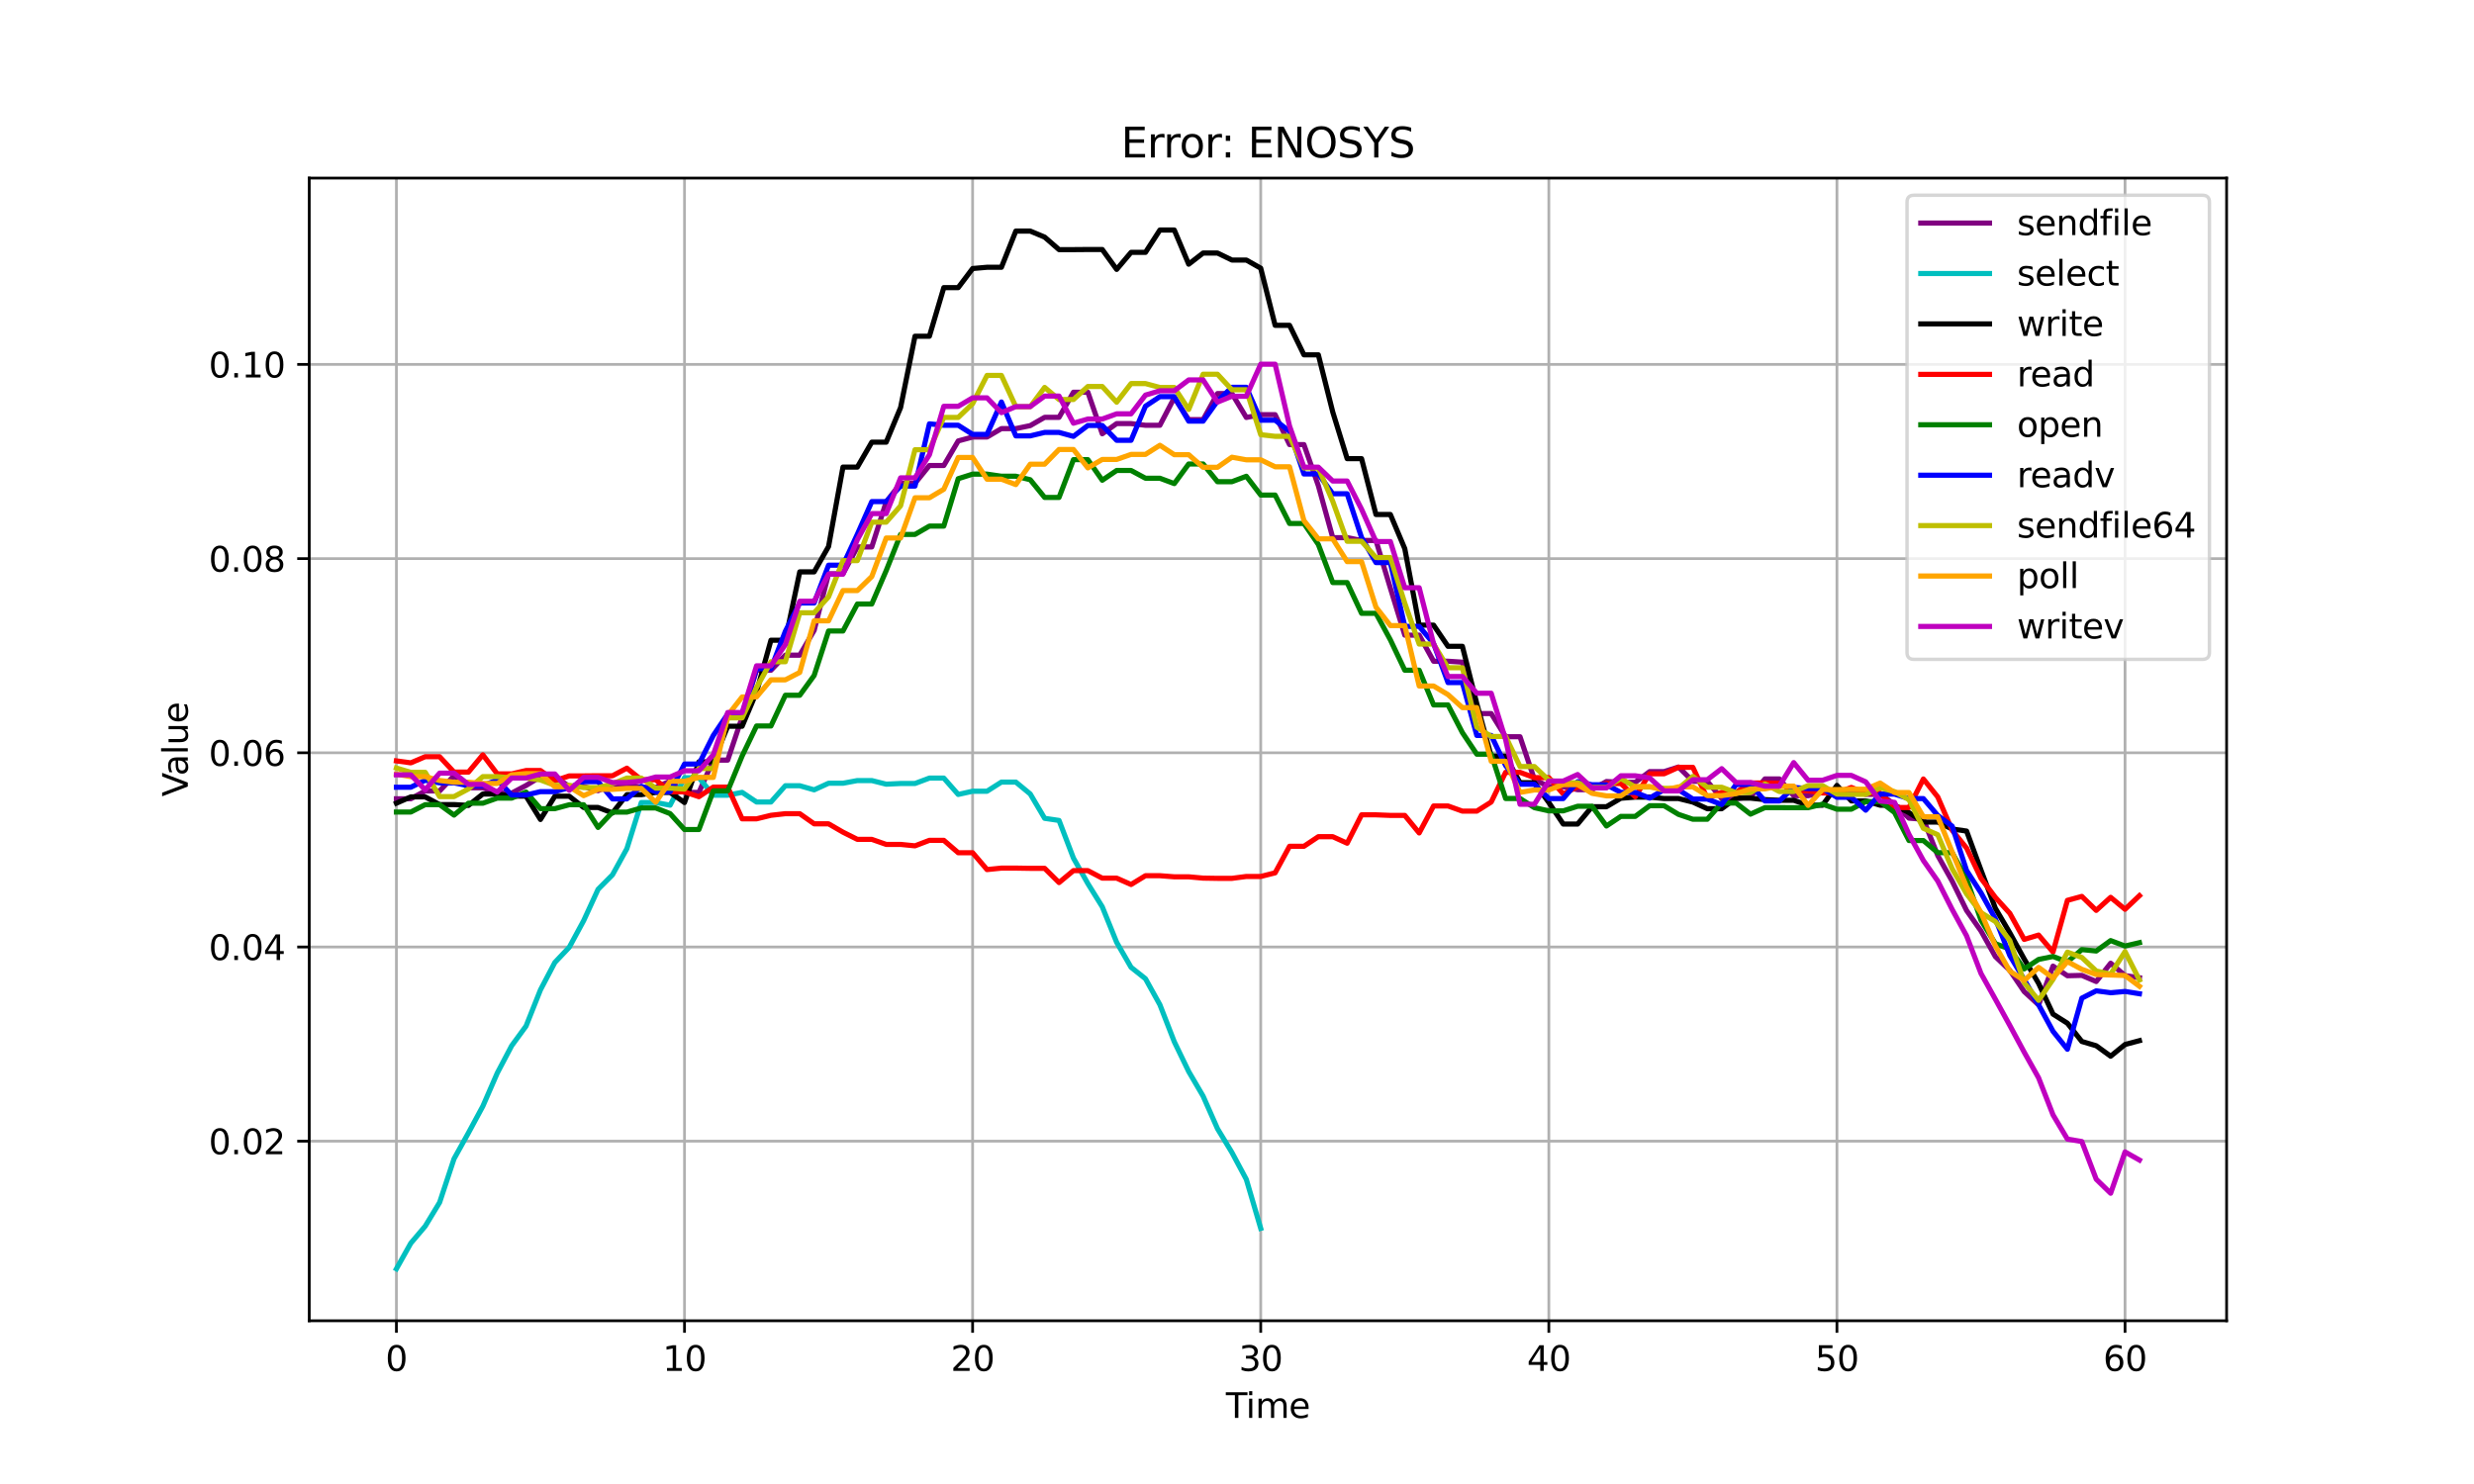 <?xml version="1.0" encoding="utf-8" standalone="no"?>
<!DOCTYPE svg PUBLIC "-//W3C//DTD SVG 1.1//EN"
  "http://www.w3.org/Graphics/SVG/1.1/DTD/svg11.dtd">
<svg xmlns:xlink="http://www.w3.org/1999/xlink" width="720pt" height="432pt" viewBox="0 0 720 432" xmlns="http://www.w3.org/2000/svg" version="1.1">
 <defs>
  <style type="text/css">*{stroke-linejoin: round; stroke-linecap: butt}</style>
 </defs>
 <g id="figure_1">
  <g id="patch_1">
   <path d="M 0 432 
L 720 432 
L 720 0 
L 0 0 
z
" style="fill: #ffffff"/>
  </g>
  <g id="axes_1">
   <g id="patch_2">
    <path d="M 90 384.48 
L 648 384.48 
L 648 51.84 
L 90 51.84 
z
" style="fill: #ffffff"/>
   </g>
   <g id="matplotlib.axis_1">
    <g id="xtick_1">
     <g id="line2d_1">
      <path d="M 115.364 384.48 
L 115.364 51.84 
" clip-path="url(#pf0a1fb4523)" style="fill: none; stroke: #b0b0b0; stroke-width: 0.8; stroke-linecap: square"/>
     </g>
     <g id="line2d_2">
      <defs>
       <path id="m34ca577ebf" d="M 0 0 
L 0 3.5 
" style="stroke: #000000; stroke-width: 0.8"/>
      </defs>
      <g>
       <use xlink:href="#m34ca577ebf" x="115.364" y="384.48" style="stroke: #000000; stroke-width: 0.8"/>
      </g>
     </g>
     <g id="text_1">
      <!-- 0 -->
      <g transform="translate(112.182 399.078) scale(0.1 -0.1)">
       <defs>
        <path id="DejaVuSans-30" d="M 2034 4250 
Q 1547 4250 1301 3770 
Q 1056 3291 1056 2328 
Q 1056 1369 1301 889 
Q 1547 409 2034 409 
Q 2525 409 2770 889 
Q 3016 1369 3016 2328 
Q 3016 3291 2770 3770 
Q 2525 4250 2034 4250 
z
M 2034 4750 
Q 2819 4750 3233 4129 
Q 3647 3509 3647 2328 
Q 3647 1150 3233 529 
Q 2819 -91 2034 -91 
Q 1250 -91 836 529 
Q 422 1150 422 2328 
Q 422 3509 836 4129 
Q 1250 4750 2034 4750 
z
" transform="scale(0.016)"/>
       </defs>
       <use xlink:href="#DejaVuSans-30"/>
      </g>
     </g>
    </g>
    <g id="xtick_2">
     <g id="line2d_3">
      <path d="M 199.21 384.48 
L 199.21 51.84 
" clip-path="url(#pf0a1fb4523)" style="fill: none; stroke: #b0b0b0; stroke-width: 0.8; stroke-linecap: square"/>
     </g>
     <g id="line2d_4">
      <g>
       <use xlink:href="#m34ca577ebf" x="199.21" y="384.48" style="stroke: #000000; stroke-width: 0.8"/>
      </g>
     </g>
     <g id="text_2">
      <!-- 10 -->
      <g transform="translate(192.848 399.078) scale(0.1 -0.1)">
       <defs>
        <path id="DejaVuSans-31" d="M 794 531 
L 1825 531 
L 1825 4091 
L 703 3866 
L 703 4441 
L 1819 4666 
L 2450 4666 
L 2450 531 
L 3481 531 
L 3481 0 
L 794 0 
L 794 531 
z
" transform="scale(0.016)"/>
       </defs>
       <use xlink:href="#DejaVuSans-31"/>
       <use xlink:href="#DejaVuSans-30" x="63.623"/>
      </g>
     </g>
    </g>
    <g id="xtick_3">
     <g id="line2d_5">
      <path d="M 283.057 384.48 
L 283.057 51.84 
" clip-path="url(#pf0a1fb4523)" style="fill: none; stroke: #b0b0b0; stroke-width: 0.8; stroke-linecap: square"/>
     </g>
     <g id="line2d_6">
      <g>
       <use xlink:href="#m34ca577ebf" x="283.057" y="384.48" style="stroke: #000000; stroke-width: 0.8"/>
      </g>
     </g>
     <g id="text_3">
      <!-- 20 -->
      <g transform="translate(276.695 399.078) scale(0.1 -0.1)">
       <defs>
        <path id="DejaVuSans-32" d="M 1228 531 
L 3431 531 
L 3431 0 
L 469 0 
L 469 531 
Q 828 903 1448 1529 
Q 2069 2156 2228 2338 
Q 2531 2678 2651 2914 
Q 2772 3150 2772 3378 
Q 2772 3750 2511 3984 
Q 2250 4219 1831 4219 
Q 1534 4219 1204 4116 
Q 875 4013 500 3803 
L 500 4441 
Q 881 4594 1212 4672 
Q 1544 4750 1819 4750 
Q 2544 4750 2975 4387 
Q 3406 4025 3406 3419 
Q 3406 3131 3298 2873 
Q 3191 2616 2906 2266 
Q 2828 2175 2409 1742 
Q 1991 1309 1228 531 
z
" transform="scale(0.016)"/>
       </defs>
       <use xlink:href="#DejaVuSans-32"/>
       <use xlink:href="#DejaVuSans-30" x="63.623"/>
      </g>
     </g>
    </g>
    <g id="xtick_4">
     <g id="line2d_7">
      <path d="M 366.904 384.48 
L 366.904 51.84 
" clip-path="url(#pf0a1fb4523)" style="fill: none; stroke: #b0b0b0; stroke-width: 0.8; stroke-linecap: square"/>
     </g>
     <g id="line2d_8">
      <g>
       <use xlink:href="#m34ca577ebf" x="366.904" y="384.48" style="stroke: #000000; stroke-width: 0.8"/>
      </g>
     </g>
     <g id="text_4">
      <!-- 30 -->
      <g transform="translate(360.541 399.078) scale(0.1 -0.1)">
       <defs>
        <path id="DejaVuSans-33" d="M 2597 2516 
Q 3050 2419 3304 2112 
Q 3559 1806 3559 1356 
Q 3559 666 3084 287 
Q 2609 -91 1734 -91 
Q 1441 -91 1130 -33 
Q 819 25 488 141 
L 488 750 
Q 750 597 1062 519 
Q 1375 441 1716 441 
Q 2309 441 2620 675 
Q 2931 909 2931 1356 
Q 2931 1769 2642 2001 
Q 2353 2234 1838 2234 
L 1294 2234 
L 1294 2753 
L 1863 2753 
Q 2328 2753 2575 2939 
Q 2822 3125 2822 3475 
Q 2822 3834 2567 4026 
Q 2313 4219 1838 4219 
Q 1578 4219 1281 4162 
Q 984 4106 628 3988 
L 628 4550 
Q 988 4650 1302 4700 
Q 1616 4750 1894 4750 
Q 2613 4750 3031 4423 
Q 3450 4097 3450 3541 
Q 3450 3153 3228 2886 
Q 3006 2619 2597 2516 
z
" transform="scale(0.016)"/>
       </defs>
       <use xlink:href="#DejaVuSans-33"/>
       <use xlink:href="#DejaVuSans-30" x="63.623"/>
      </g>
     </g>
    </g>
    <g id="xtick_5">
     <g id="line2d_9">
      <path d="M 450.751 384.48 
L 450.751 51.84 
" clip-path="url(#pf0a1fb4523)" style="fill: none; stroke: #b0b0b0; stroke-width: 0.8; stroke-linecap: square"/>
     </g>
     <g id="line2d_10">
      <g>
       <use xlink:href="#m34ca577ebf" x="450.751" y="384.48" style="stroke: #000000; stroke-width: 0.8"/>
      </g>
     </g>
     <g id="text_5">
      <!-- 40 -->
      <g transform="translate(444.388 399.078) scale(0.1 -0.1)">
       <defs>
        <path id="DejaVuSans-34" d="M 2419 4116 
L 825 1625 
L 2419 1625 
L 2419 4116 
z
M 2253 4666 
L 3047 4666 
L 3047 1625 
L 3713 1625 
L 3713 1100 
L 3047 1100 
L 3047 0 
L 2419 0 
L 2419 1100 
L 313 1100 
L 313 1709 
L 2253 4666 
z
" transform="scale(0.016)"/>
       </defs>
       <use xlink:href="#DejaVuSans-34"/>
       <use xlink:href="#DejaVuSans-30" x="63.623"/>
      </g>
     </g>
    </g>
    <g id="xtick_6">
     <g id="line2d_11">
      <path d="M 534.597 384.48 
L 534.597 51.84 
" clip-path="url(#pf0a1fb4523)" style="fill: none; stroke: #b0b0b0; stroke-width: 0.8; stroke-linecap: square"/>
     </g>
     <g id="line2d_12">
      <g>
       <use xlink:href="#m34ca577ebf" x="534.597" y="384.48" style="stroke: #000000; stroke-width: 0.8"/>
      </g>
     </g>
     <g id="text_6">
      <!-- 50 -->
      <g transform="translate(528.235 399.078) scale(0.1 -0.1)">
       <defs>
        <path id="DejaVuSans-35" d="M 691 4666 
L 3169 4666 
L 3169 4134 
L 1269 4134 
L 1269 2991 
Q 1406 3038 1543 3061 
Q 1681 3084 1819 3084 
Q 2600 3084 3056 2656 
Q 3513 2228 3513 1497 
Q 3513 744 3044 326 
Q 2575 -91 1722 -91 
Q 1428 -91 1123 -41 
Q 819 9 494 109 
L 494 744 
Q 775 591 1075 516 
Q 1375 441 1709 441 
Q 2250 441 2565 725 
Q 2881 1009 2881 1497 
Q 2881 1984 2565 2268 
Q 2250 2553 1709 2553 
Q 1456 2553 1204 2497 
Q 953 2441 691 2322 
L 691 4666 
z
" transform="scale(0.016)"/>
       </defs>
       <use xlink:href="#DejaVuSans-35"/>
       <use xlink:href="#DejaVuSans-30" x="63.623"/>
      </g>
     </g>
    </g>
    <g id="xtick_7">
     <g id="line2d_13">
      <path d="M 618.444 384.48 
L 618.444 51.84 
" clip-path="url(#pf0a1fb4523)" style="fill: none; stroke: #b0b0b0; stroke-width: 0.8; stroke-linecap: square"/>
     </g>
     <g id="line2d_14">
      <g>
       <use xlink:href="#m34ca577ebf" x="618.444" y="384.48" style="stroke: #000000; stroke-width: 0.8"/>
      </g>
     </g>
     <g id="text_7">
      <!-- 60 -->
      <g transform="translate(612.082 399.078) scale(0.1 -0.1)">
       <defs>
        <path id="DejaVuSans-36" d="M 2113 2584 
Q 1688 2584 1439 2293 
Q 1191 2003 1191 1497 
Q 1191 994 1439 701 
Q 1688 409 2113 409 
Q 2538 409 2786 701 
Q 3034 994 3034 1497 
Q 3034 2003 2786 2293 
Q 2538 2584 2113 2584 
z
M 3366 4563 
L 3366 3988 
Q 3128 4100 2886 4159 
Q 2644 4219 2406 4219 
Q 1781 4219 1451 3797 
Q 1122 3375 1075 2522 
Q 1259 2794 1537 2939 
Q 1816 3084 2150 3084 
Q 2853 3084 3261 2657 
Q 3669 2231 3669 1497 
Q 3669 778 3244 343 
Q 2819 -91 2113 -91 
Q 1303 -91 875 529 
Q 447 1150 447 2328 
Q 447 3434 972 4092 
Q 1497 4750 2381 4750 
Q 2619 4750 2861 4703 
Q 3103 4656 3366 4563 
z
" transform="scale(0.016)"/>
       </defs>
       <use xlink:href="#DejaVuSans-36"/>
       <use xlink:href="#DejaVuSans-30" x="63.623"/>
      </g>
     </g>
    </g>
    <g id="text_8">
     <!-- Time -->
     <g transform="translate(356.766 412.757) scale(0.1 -0.1)">
      <defs>
       <path id="DejaVuSans-54" d="M -19 4666 
L 3928 4666 
L 3928 4134 
L 2272 4134 
L 2272 0 
L 1638 0 
L 1638 4134 
L -19 4134 
L -19 4666 
z
" transform="scale(0.016)"/>
       <path id="DejaVuSans-69" d="M 603 3500 
L 1178 3500 
L 1178 0 
L 603 0 
L 603 3500 
z
M 603 4863 
L 1178 4863 
L 1178 4134 
L 603 4134 
L 603 4863 
z
" transform="scale(0.016)"/>
       <path id="DejaVuSans-6d" d="M 3328 2828 
Q 3544 3216 3844 3400 
Q 4144 3584 4550 3584 
Q 5097 3584 5394 3201 
Q 5691 2819 5691 2113 
L 5691 0 
L 5113 0 
L 5113 2094 
Q 5113 2597 4934 2840 
Q 4756 3084 4391 3084 
Q 3944 3084 3684 2787 
Q 3425 2491 3425 1978 
L 3425 0 
L 2847 0 
L 2847 2094 
Q 2847 2600 2669 2842 
Q 2491 3084 2119 3084 
Q 1678 3084 1418 2786 
Q 1159 2488 1159 1978 
L 1159 0 
L 581 0 
L 581 3500 
L 1159 3500 
L 1159 2956 
Q 1356 3278 1631 3431 
Q 1906 3584 2284 3584 
Q 2666 3584 2933 3390 
Q 3200 3197 3328 2828 
z
" transform="scale(0.016)"/>
       <path id="DejaVuSans-65" d="M 3597 1894 
L 3597 1613 
L 953 1613 
Q 991 1019 1311 708 
Q 1631 397 2203 397 
Q 2534 397 2845 478 
Q 3156 559 3463 722 
L 3463 178 
Q 3153 47 2828 -22 
Q 2503 -91 2169 -91 
Q 1331 -91 842 396 
Q 353 884 353 1716 
Q 353 2575 817 3079 
Q 1281 3584 2069 3584 
Q 2775 3584 3186 3129 
Q 3597 2675 3597 1894 
z
M 3022 2063 
Q 3016 2534 2758 2815 
Q 2500 3097 2075 3097 
Q 1594 3097 1305 2825 
Q 1016 2553 972 2059 
L 3022 2063 
z
" transform="scale(0.016)"/>
      </defs>
      <use xlink:href="#DejaVuSans-54"/>
      <use xlink:href="#DejaVuSans-69" x="57.959"/>
      <use xlink:href="#DejaVuSans-6d" x="85.742"/>
      <use xlink:href="#DejaVuSans-65" x="183.154"/>
     </g>
    </g>
   </g>
   <g id="matplotlib.axis_2">
    <g id="ytick_1">
     <g id="line2d_15">
      <path d="M 90 332.196 
L 648 332.196 
" clip-path="url(#pf0a1fb4523)" style="fill: none; stroke: #b0b0b0; stroke-width: 0.8; stroke-linecap: square"/>
     </g>
     <g id="line2d_16">
      <defs>
       <path id="me1f338fd8d" d="M 0 0 
L -3.5 0 
" style="stroke: #000000; stroke-width: 0.8"/>
      </defs>
      <g>
       <use xlink:href="#me1f338fd8d" x="90" y="332.196" style="stroke: #000000; stroke-width: 0.8"/>
      </g>
     </g>
     <g id="text_9">
      <!-- 0.02 -->
      <g transform="translate(60.734 335.995) scale(0.1 -0.1)">
       <defs>
        <path id="DejaVuSans-2e" d="M 684 794 
L 1344 794 
L 1344 0 
L 684 0 
L 684 794 
z
" transform="scale(0.016)"/>
       </defs>
       <use xlink:href="#DejaVuSans-30"/>
       <use xlink:href="#DejaVuSans-2e" x="63.623"/>
       <use xlink:href="#DejaVuSans-30" x="95.41"/>
       <use xlink:href="#DejaVuSans-32" x="159.033"/>
      </g>
     </g>
    </g>
    <g id="ytick_2">
     <g id="line2d_17">
      <path d="M 90 275.668 
L 648 275.668 
" clip-path="url(#pf0a1fb4523)" style="fill: none; stroke: #b0b0b0; stroke-width: 0.8; stroke-linecap: square"/>
     </g>
     <g id="line2d_18">
      <g>
       <use xlink:href="#me1f338fd8d" x="90" y="275.668" style="stroke: #000000; stroke-width: 0.8"/>
      </g>
     </g>
     <g id="text_10">
      <!-- 0.04 -->
      <g transform="translate(60.734 279.468) scale(0.1 -0.1)">
       <use xlink:href="#DejaVuSans-30"/>
       <use xlink:href="#DejaVuSans-2e" x="63.623"/>
       <use xlink:href="#DejaVuSans-30" x="95.41"/>
       <use xlink:href="#DejaVuSans-34" x="159.033"/>
      </g>
     </g>
    </g>
    <g id="ytick_3">
     <g id="line2d_19">
      <path d="M 90 219.141 
L 648 219.141 
" clip-path="url(#pf0a1fb4523)" style="fill: none; stroke: #b0b0b0; stroke-width: 0.8; stroke-linecap: square"/>
     </g>
     <g id="line2d_20">
      <g>
       <use xlink:href="#me1f338fd8d" x="90" y="219.141" style="stroke: #000000; stroke-width: 0.8"/>
      </g>
     </g>
     <g id="text_11">
      <!-- 0.06 -->
      <g transform="translate(60.734 222.94) scale(0.1 -0.1)">
       <use xlink:href="#DejaVuSans-30"/>
       <use xlink:href="#DejaVuSans-2e" x="63.623"/>
       <use xlink:href="#DejaVuSans-30" x="95.41"/>
       <use xlink:href="#DejaVuSans-36" x="159.033"/>
      </g>
     </g>
    </g>
    <g id="ytick_4">
     <g id="line2d_21">
      <path d="M 90 162.613 
L 648 162.613 
" clip-path="url(#pf0a1fb4523)" style="fill: none; stroke: #b0b0b0; stroke-width: 0.8; stroke-linecap: square"/>
     </g>
     <g id="line2d_22">
      <g>
       <use xlink:href="#me1f338fd8d" x="90" y="162.613" style="stroke: #000000; stroke-width: 0.8"/>
      </g>
     </g>
     <g id="text_12">
      <!-- 0.08 -->
      <g transform="translate(60.734 166.412) scale(0.1 -0.1)">
       <defs>
        <path id="DejaVuSans-38" d="M 2034 2216 
Q 1584 2216 1326 1975 
Q 1069 1734 1069 1313 
Q 1069 891 1326 650 
Q 1584 409 2034 409 
Q 2484 409 2743 651 
Q 3003 894 3003 1313 
Q 3003 1734 2745 1975 
Q 2488 2216 2034 2216 
z
M 1403 2484 
Q 997 2584 770 2862 
Q 544 3141 544 3541 
Q 544 4100 942 4425 
Q 1341 4750 2034 4750 
Q 2731 4750 3128 4425 
Q 3525 4100 3525 3541 
Q 3525 3141 3298 2862 
Q 3072 2584 2669 2484 
Q 3125 2378 3379 2068 
Q 3634 1759 3634 1313 
Q 3634 634 3220 271 
Q 2806 -91 2034 -91 
Q 1263 -91 848 271 
Q 434 634 434 1313 
Q 434 1759 690 2068 
Q 947 2378 1403 2484 
z
M 1172 3481 
Q 1172 3119 1398 2916 
Q 1625 2713 2034 2713 
Q 2441 2713 2670 2916 
Q 2900 3119 2900 3481 
Q 2900 3844 2670 4047 
Q 2441 4250 2034 4250 
Q 1625 4250 1398 4047 
Q 1172 3844 1172 3481 
z
" transform="scale(0.016)"/>
       </defs>
       <use xlink:href="#DejaVuSans-30"/>
       <use xlink:href="#DejaVuSans-2e" x="63.623"/>
       <use xlink:href="#DejaVuSans-30" x="95.41"/>
       <use xlink:href="#DejaVuSans-38" x="159.033"/>
      </g>
     </g>
    </g>
    <g id="ytick_5">
     <g id="line2d_23">
      <path d="M 90 106.086 
L 648 106.086 
" clip-path="url(#pf0a1fb4523)" style="fill: none; stroke: #b0b0b0; stroke-width: 0.8; stroke-linecap: square"/>
     </g>
     <g id="line2d_24">
      <g>
       <use xlink:href="#me1f338fd8d" x="90" y="106.086" style="stroke: #000000; stroke-width: 0.8"/>
      </g>
     </g>
     <g id="text_13">
      <!-- 0.10 -->
      <g transform="translate(60.734 109.885) scale(0.1 -0.1)">
       <use xlink:href="#DejaVuSans-30"/>
       <use xlink:href="#DejaVuSans-2e" x="63.623"/>
       <use xlink:href="#DejaVuSans-31" x="95.41"/>
       <use xlink:href="#DejaVuSans-30" x="159.033"/>
      </g>
     </g>
    </g>
    <g id="text_14">
     <!-- Value -->
     <g transform="translate(54.655 231.891) rotate(-90) scale(0.1 -0.1)">
      <defs>
       <path id="DejaVuSans-56" d="M 1831 0 
L 50 4666 
L 709 4666 
L 2188 738 
L 3669 4666 
L 4325 4666 
L 2547 0 
L 1831 0 
z
" transform="scale(0.016)"/>
       <path id="DejaVuSans-61" d="M 2194 1759 
Q 1497 1759 1228 1600 
Q 959 1441 959 1056 
Q 959 750 1161 570 
Q 1363 391 1709 391 
Q 2188 391 2477 730 
Q 2766 1069 2766 1631 
L 2766 1759 
L 2194 1759 
z
M 3341 1997 
L 3341 0 
L 2766 0 
L 2766 531 
Q 2569 213 2275 61 
Q 1981 -91 1556 -91 
Q 1019 -91 701 211 
Q 384 513 384 1019 
Q 384 1609 779 1909 
Q 1175 2209 1959 2209 
L 2766 2209 
L 2766 2266 
Q 2766 2663 2505 2880 
Q 2244 3097 1772 3097 
Q 1472 3097 1187 3025 
Q 903 2953 641 2809 
L 641 3341 
Q 956 3463 1253 3523 
Q 1550 3584 1831 3584 
Q 2591 3584 2966 3190 
Q 3341 2797 3341 1997 
z
" transform="scale(0.016)"/>
       <path id="DejaVuSans-6c" d="M 603 4863 
L 1178 4863 
L 1178 0 
L 603 0 
L 603 4863 
z
" transform="scale(0.016)"/>
       <path id="DejaVuSans-75" d="M 544 1381 
L 544 3500 
L 1119 3500 
L 1119 1403 
Q 1119 906 1312 657 
Q 1506 409 1894 409 
Q 2359 409 2629 706 
Q 2900 1003 2900 1516 
L 2900 3500 
L 3475 3500 
L 3475 0 
L 2900 0 
L 2900 538 
Q 2691 219 2414 64 
Q 2138 -91 1772 -91 
Q 1169 -91 856 284 
Q 544 659 544 1381 
z
M 1991 3584 
L 1991 3584 
z
" transform="scale(0.016)"/>
      </defs>
      <use xlink:href="#DejaVuSans-56"/>
      <use xlink:href="#DejaVuSans-61" x="60.658"/>
      <use xlink:href="#DejaVuSans-6c" x="121.938"/>
      <use xlink:href="#DejaVuSans-75" x="149.721"/>
      <use xlink:href="#DejaVuSans-65" x="213.1"/>
     </g>
    </g>
   </g>
   <g id="line2d_25">
    <path d="M 115.364 232.532 
L 119.556 232.532 
L 123.748 230.251 
L 127.941 230.251 
L 132.133 225.809 
L 136.325 229.328 
L 140.518 229.328 
L 144.71 230.885 
L 148.902 230.885 
L 153.095 228.66 
L 157.287 226.102 
L 161.479 226.102 
L 165.672 228.936 
L 169.864 228.936 
L 174.056 230.172 
L 178.249 228.35 
L 182.441 228.35 
L 186.633 229.202 
L 190.826 229.202 
L 195.018 227.411 
L 199.21 230.671 
L 203.403 230.671 
L 207.595 221.271 
L 211.787 221.271 
L 215.98 208.761 
L 220.172 195.111 
L 224.364 195.111 
L 228.557 190.722 
L 232.749 190.722 
L 236.941 183.505 
L 241.134 167.05 
L 245.326 167.05 
L 249.518 159.215 
L 253.711 159.215 
L 257.903 146.118 
L 262.095 140.694 
L 266.288 140.694 
L 270.48 135.509 
L 274.672 135.509 
L 278.865 128.359 
L 283.057 127.226 
L 287.249 127.226 
L 291.442 124.77 
L 295.634 124.77 
L 299.826 123.898 
L 304.019 121.488 
L 308.211 121.488 
L 312.403 114.179 
L 316.596 114.179 
L 320.788 126.278 
L 324.98 123.31 
L 329.173 123.31 
L 333.365 123.8 
L 337.557 123.8 
L 341.75 115.764 
L 345.942 122.162 
L 350.134 122.162 
L 354.327 114.565 
L 358.519 114.565 
L 362.711 121.522 
L 366.904 120.71 
L 371.096 120.71 
L 375.289 129.422 
L 379.481 129.422 
L 383.673 141.398 
L 387.866 156.513 
L 392.058 156.513 
L 396.25 157.333 
L 400.443 157.333 
L 404.635 171.208 
L 408.827 184.89 
L 413.02 184.89 
L 417.212 192.489 
L 421.404 192.489 
L 425.597 192.757 
L 429.789 207.723 
L 433.981 207.723 
L 438.174 214.469 
L 442.366 214.469 
L 446.558 226.914 
L 450.751 229.008 
L 454.943 229.008 
L 459.135 229.881 
L 463.328 229.881 
L 467.52 227.5 
L 471.712 227.739 
L 475.905 227.739 
L 480.097 224.613 
L 484.289 224.613 
L 488.482 223.282 
L 492.674 227.433 
L 496.866 227.433 
L 501.059 232.475 
L 505.251 232.475 
L 509.443 232.018 
L 513.636 226.749 
L 517.828 226.749 
L 522.02 231.633 
L 526.213 231.633 
L 530.405 230.721 
L 534.597 230.043 
L 538.79 230.043 
L 542.982 231.246 
L 547.174 231.246 
L 551.367 234.122 
L 555.559 238.165 
L 559.751 238.493 
L 563.944 249.062 
L 568.136 256.509 
L 572.328 265.049 
L 576.521 271.014 
L 580.713 278.484 
L 584.905 282.473 
L 589.098 288.663 
L 593.29 292.522 
L 597.482 281.239 
L 601.675 284.041 
L 605.867 283.94 
L 610.059 285.728 
L 614.252 280.399 
L 618.444 283.99 
L 622.636 284.628 
" clip-path="url(#pf0a1fb4523)" style="fill: none; stroke: #800080; stroke-width: 1.5; stroke-linecap: square"/>
   </g>
   <g id="line2d_26">
    <path d="M 115.364 369.36 
L 119.556 361.893 
L 123.748 356.95 
L 127.941 350.033 
L 132.133 337.334 
L 136.325 329.787 
L 140.518 322.026 
L 144.71 312.392 
L 148.902 304.435 
L 153.095 298.697 
L 157.287 288.155 
L 161.479 280.17 
L 165.672 275.745 
L 169.864 268.003 
L 174.056 258.885 
L 178.249 254.666 
L 182.441 247.046 
L 186.633 233.629 
L 190.826 233.629 
L 195.018 234.393 
L 199.21 226.399 
L 203.403 226.399 
L 207.595 231.485 
L 211.787 231.485 
L 215.98 230.66 
L 220.172 233.467 
L 224.364 233.467 
L 228.557 228.732 
L 232.749 228.732 
L 236.941 229.926 
L 241.134 228.007 
L 245.326 228.007 
L 249.518 227.224 
L 253.711 227.224 
L 257.903 228.279 
L 262.095 228.078 
L 266.288 228.078 
L 270.48 226.505 
L 274.672 226.505 
L 278.865 231.267 
L 283.057 230.331 
L 287.249 230.331 
L 291.442 227.667 
L 295.634 227.667 
L 299.826 231.126 
L 304.019 238.218 
L 308.211 238.835 
L 312.403 249.808 
L 316.596 257.22 
L 320.788 263.974 
L 324.98 274.328 
L 329.173 281.593 
L 333.365 284.918 
L 337.557 292.479 
L 341.75 303.259 
L 345.942 311.932 
L 350.134 319.092 
L 354.327 328.577 
L 358.519 335.49 
L 362.711 343.323 
L 366.904 357.587 
" clip-path="url(#pf0a1fb4523)" style="fill: none; stroke: #00bfbf; stroke-width: 1.5; stroke-linecap: square"/>
   </g>
   <g id="line2d_27">
    <path d="M 115.364 233.814 
L 119.556 231.982 
L 123.748 231.982 
L 127.941 234.218 
L 132.133 234.218 
L 136.325 234.461 
L 140.518 231.143 
L 144.71 231.143 
L 148.902 231.769 
L 153.095 231.769 
L 157.287 238.555 
L 161.479 231.789 
L 165.672 231.789 
L 169.864 235.058 
L 174.056 235.058 
L 178.249 236.655 
L 182.441 231.329 
L 186.633 231.329 
L 190.826 230.68 
L 195.018 230.68 
L 199.21 233.62 
L 203.403 221.779 
L 207.595 221.779 
L 211.787 211.418 
L 215.98 211.418 
L 220.172 201.474 
L 224.364 186.374 
L 228.557 186.374 
L 232.749 166.473 
L 236.941 166.473 
L 241.134 159.093 
L 245.326 135.969 
L 249.518 135.969 
L 253.711 128.723 
L 257.903 128.723 
L 262.095 118.645 
L 266.288 97.878 
L 270.48 97.878 
L 274.672 83.726 
L 278.865 83.726 
L 283.057 78.171 
L 287.249 77.803 
L 291.442 77.803 
L 295.634 67.266 
L 299.826 67.266 
L 304.019 69.022 
L 308.211 72.667 
L 312.403 72.667 
L 316.596 72.632 
L 320.788 72.632 
L 324.98 78.424 
L 329.173 73.464 
L 333.365 73.464 
L 337.557 66.96 
L 341.75 66.96 
L 345.942 76.907 
L 350.134 73.659 
L 354.327 73.659 
L 358.519 75.698 
L 362.711 75.698 
L 366.904 78.072 
L 371.096 94.702 
L 375.289 94.702 
L 379.481 103.289 
L 383.673 103.289 
L 387.866 119.949 
L 392.058 133.517 
L 396.25 133.517 
L 400.443 149.769 
L 404.635 149.769 
L 408.827 159.715 
L 413.02 181.983 
L 417.212 181.983 
L 421.404 188.148 
L 425.597 188.148 
L 429.789 204.846 
L 433.981 220.117 
L 438.174 220.117 
L 442.366 227.858 
L 446.558 227.858 
L 450.751 233.621 
L 454.943 239.886 
L 459.135 239.886 
L 463.328 234.844 
L 467.52 234.844 
L 471.712 232.374 
L 475.905 232.045 
L 480.097 232.045 
L 484.289 232.459 
L 488.482 232.459 
L 492.674 233.495 
L 496.866 235.421 
L 501.059 235.421 
L 505.251 232.339 
L 509.443 232.339 
L 513.636 232.782 
L 517.828 232.972 
L 522.02 232.972 
L 526.213 234.402 
L 530.405 234.402 
L 534.597 228.638 
L 538.79 233.145 
L 542.982 233.145 
L 547.174 234.408 
L 551.367 234.408 
L 555.559 236.565 
L 559.751 239.316 
L 563.944 239.316 
L 568.136 241.333 
L 572.328 241.927 
L 576.521 253.293 
L 580.713 264.417 
L 584.905 271.547 
L 589.098 279.173 
L 593.29 286.273 
L 597.482 295.212 
L 601.675 297.868 
L 605.867 303.179 
L 610.059 304.421 
L 614.252 307.468 
L 618.444 304.055 
L 622.636 302.943 
" clip-path="url(#pf0a1fb4523)" style="fill: none; stroke: #000000; stroke-width: 1.5; stroke-linecap: square"/>
   </g>
   <g id="line2d_28">
    <path d="M 115.364 221.495 
L 119.556 222.067 
L 123.748 220.28 
L 127.941 220.28 
L 132.133 224.763 
L 136.325 224.763 
L 140.518 219.735 
L 144.71 225.279 
L 148.902 225.279 
L 153.095 224.302 
L 157.287 224.302 
L 161.479 227.278 
L 165.672 225.864 
L 169.864 225.864 
L 174.056 225.824 
L 178.249 225.824 
L 182.441 223.619 
L 186.633 226.977 
L 190.826 226.977 
L 195.018 230.523 
L 199.21 230.523 
L 203.403 231.92 
L 207.595 229.125 
L 211.787 229.125 
L 215.98 238.367 
L 220.172 238.367 
L 224.364 237.339 
L 228.557 236.869 
L 232.749 236.869 
L 236.941 239.818 
L 241.134 239.818 
L 245.326 242.245 
L 249.518 244.342 
L 253.711 244.342 
L 257.903 245.81 
L 262.095 245.81 
L 266.288 246.228 
L 270.48 244.623 
L 274.672 244.623 
L 278.865 248.233 
L 283.057 248.233 
L 287.249 253.139 
L 291.442 252.711 
L 295.634 252.711 
L 299.826 252.779 
L 304.019 252.779 
L 308.211 256.92 
L 312.403 253.442 
L 316.596 253.442 
L 320.788 255.636 
L 324.98 255.636 
L 329.173 257.482 
L 333.365 254.922 
L 337.557 254.922 
L 341.75 255.245 
L 345.942 255.245 
L 350.134 255.625 
L 354.327 255.695 
L 358.519 255.695 
L 362.711 255.143 
L 366.904 255.143 
L 371.096 254.089 
L 375.289 246.358 
L 379.481 246.358 
L 383.673 243.561 
L 387.866 243.561 
L 392.058 245.465 
L 396.25 237.202 
L 400.443 237.202 
L 404.635 237.369 
L 408.827 237.369 
L 413.02 242.475 
L 417.212 234.622 
L 421.404 234.622 
L 425.597 236.127 
L 429.789 236.127 
L 433.981 233.475 
L 438.174 224.828 
L 442.366 224.828 
L 446.558 226.371 
L 450.751 226.371 
L 454.943 231.122 
L 459.135 229.042 
L 463.328 229.042 
L 467.52 228.093 
L 471.712 228.093 
L 475.905 231.939 
L 480.097 225.258 
L 484.289 225.258 
L 488.482 223.375 
L 492.674 223.375 
L 496.866 232.386 
L 501.059 230.653 
L 505.251 230.653 
L 509.443 227.93 
L 513.636 227.93 
L 517.828 228.014 
L 522.02 230.212 
L 526.213 230.212 
L 530.405 230.838 
L 534.597 230.838 
L 538.79 229.227 
L 542.982 230.882 
L 547.174 230.882 
L 551.367 235.077 
L 555.559 235.077 
L 559.751 226.765 
L 563.944 232.002 
L 568.136 241.706 
L 572.328 246.868 
L 576.521 255.687 
L 580.713 261.247 
L 584.905 265.869 
L 589.098 273.465 
L 593.29 272.199 
L 597.482 277.141 
L 601.675 262.092 
L 605.867 260.948 
L 610.059 265.015 
L 614.252 261.222 
L 618.444 264.693 
L 622.636 260.733 
" clip-path="url(#pf0a1fb4523)" style="fill: none; stroke: #ff0000; stroke-width: 1.5; stroke-linecap: square"/>
   </g>
   <g id="line2d_29">
    <path d="M 115.364 236.39 
L 119.556 236.39 
L 123.748 234.241 
L 127.941 234.241 
L 132.133 237.281 
L 136.325 233.825 
L 140.518 233.825 
L 144.71 232.338 
L 148.902 232.338 
L 153.095 230.575 
L 157.287 235.41 
L 161.479 235.41 
L 165.672 234.267 
L 169.864 234.267 
L 174.056 240.873 
L 178.249 236.413 
L 182.441 236.413 
L 186.633 235.202 
L 190.826 235.202 
L 195.018 236.85 
L 199.21 241.483 
L 203.403 241.483 
L 207.595 230.234 
L 211.787 230.234 
L 215.98 220.069 
L 220.172 211.341 
L 224.364 211.341 
L 228.557 202.397 
L 232.749 202.397 
L 236.941 196.628 
L 241.134 183.689 
L 245.326 183.689 
L 249.518 175.829 
L 253.711 175.829 
L 257.903 166.117 
L 262.095 155.582 
L 266.288 155.582 
L 270.48 153.148 
L 274.672 153.148 
L 278.865 139.354 
L 283.057 138.021 
L 287.249 138.021 
L 291.442 138.632 
L 295.634 138.632 
L 299.826 139.648 
L 304.019 144.808 
L 308.211 144.808 
L 312.403 133.804 
L 316.596 133.804 
L 320.788 139.8 
L 324.98 136.958 
L 329.173 136.958 
L 333.365 139.215 
L 337.557 139.215 
L 341.75 140.777 
L 345.942 135.064 
L 350.134 135.064 
L 354.327 140.227 
L 358.519 140.227 
L 362.711 138.643 
L 366.904 144.112 
L 371.096 144.112 
L 375.289 152.39 
L 379.481 152.39 
L 383.673 158.502 
L 387.866 169.588 
L 392.058 169.588 
L 396.25 178.544 
L 400.443 178.544 
L 404.635 186.271 
L 408.827 195.1 
L 413.02 195.1 
L 417.212 205.203 
L 421.404 205.203 
L 425.597 213.271 
L 429.789 219.55 
L 433.981 219.55 
L 438.174 232.444 
L 442.366 232.444 
L 446.558 235.118 
L 450.751 236.049 
L 454.943 236.049 
L 459.135 234.707 
L 463.328 234.707 
L 467.52 240.452 
L 471.712 237.651 
L 475.905 237.651 
L 480.097 234.548 
L 484.289 234.548 
L 488.482 237.069 
L 492.674 238.49 
L 496.866 238.49 
L 501.059 233.769 
L 505.251 233.769 
L 509.443 237.005 
L 513.636 235.107 
L 517.828 235.107 
L 522.02 235.126 
L 526.213 235.126 
L 530.405 234.098 
L 534.597 235.564 
L 538.79 235.564 
L 542.982 233.347 
L 547.174 233.347 
L 551.367 236.523 
L 555.559 244.68 
L 559.751 244.68 
L 563.944 248.223 
L 568.136 248.223 
L 572.328 255.848 
L 576.521 267.865 
L 580.713 274.709 
L 584.905 276.276 
L 589.098 282.057 
L 593.29 279.291 
L 597.482 278.433 
L 601.675 280.015 
L 605.867 276.427 
L 610.059 276.843 
L 614.252 273.808 
L 618.444 275.391 
L 622.636 274.414 
" clip-path="url(#pf0a1fb4523)" style="fill: none; stroke: #008000; stroke-width: 1.5; stroke-linecap: square"/>
   </g>
   <g id="line2d_30">
    <path d="M 115.364 229.167 
L 119.556 229.167 
L 123.748 227.144 
L 127.941 227.895 
L 132.133 227.895 
L 136.325 228.722 
L 140.518 228.722 
L 144.71 227.036 
L 148.902 231.436 
L 153.095 231.436 
L 157.287 230.451 
L 161.479 230.451 
L 165.672 229.273 
L 169.864 227.543 
L 174.056 227.543 
L 178.249 232.561 
L 182.441 232.561 
L 186.633 228.896 
L 190.826 230.473 
L 195.018 230.473 
L 199.21 222.42 
L 203.403 222.42 
L 207.595 214.084 
L 211.787 207.854 
L 215.98 207.854 
L 220.172 194.667 
L 224.364 194.667 
L 228.557 183.768 
L 232.749 175.519 
L 236.941 175.519 
L 241.134 164.53 
L 245.326 164.53 
L 249.518 155.511 
L 253.711 146.017 
L 257.903 146.017 
L 262.095 141.495 
L 266.288 141.495 
L 270.48 123.382 
L 274.672 123.793 
L 278.865 123.793 
L 283.057 126.449 
L 287.249 126.449 
L 291.442 117.022 
L 295.634 126.887 
L 299.826 126.887 
L 304.019 125.883 
L 308.211 125.883 
L 312.403 127.031 
L 316.596 123.86 
L 320.788 123.86 
L 324.98 128.17 
L 329.173 128.17 
L 333.365 118.245 
L 337.557 115.46 
L 341.75 115.46 
L 345.942 122.599 
L 350.134 122.599 
L 354.327 116.733 
L 358.519 112.747 
L 362.711 112.747 
L 366.904 122.318 
L 371.096 122.318 
L 375.289 125.557 
L 379.481 137.978 
L 383.673 137.978 
L 387.866 143.736 
L 392.058 143.736 
L 396.25 156.473 
L 400.443 163.77 
L 404.635 163.77 
L 408.827 182.341 
L 413.02 182.341 
L 417.212 187.335 
L 421.404 198.703 
L 425.597 198.703 
L 429.789 214.091 
L 433.981 214.091 
L 438.174 222.843 
L 442.366 228.292 
L 446.558 228.292 
L 450.751 232.468 
L 454.943 232.468 
L 459.135 227.541 
L 463.328 228.449 
L 467.52 228.449 
L 471.712 230.668 
L 475.905 230.668 
L 480.097 232.325 
L 484.289 229.882 
L 488.482 229.882 
L 492.674 232.608 
L 496.866 232.608 
L 501.059 234.204 
L 505.251 228.358 
L 509.443 228.358 
L 513.636 233.167 
L 517.828 233.167 
L 522.02 229.23 
L 526.213 229.549 
L 530.405 229.549 
L 534.597 232.091 
L 538.79 232.091 
L 542.982 235.847 
L 547.174 231.174 
L 551.367 231.174 
L 555.559 232.474 
L 559.751 232.474 
L 563.944 237.391 
L 568.136 240.512 
L 572.328 253.41 
L 576.521 259.913 
L 580.713 267.454 
L 584.905 278.154 
L 589.098 285.16 
L 593.29 292.514 
L 597.482 300.219 
L 601.675 305.446 
L 605.867 290.567 
L 610.059 288.439 
L 614.252 288.993 
L 618.444 288.616 
L 622.636 289.283 
" clip-path="url(#pf0a1fb4523)" style="fill: none; stroke: #0000ff; stroke-width: 1.5; stroke-linecap: square"/>
   </g>
   <g id="line2d_31">
    <path d="M 115.364 223.579 
L 119.556 224.828 
L 123.748 224.828 
L 127.941 231.892 
L 132.133 231.892 
L 136.325 229.663 
L 140.518 226.074 
L 144.71 226.074 
L 148.902 226.46 
L 153.095 226.46 
L 157.287 227.046 
L 161.479 228.62 
L 165.672 228.62 
L 169.864 229.269 
L 174.056 229.269 
L 178.249 228.186 
L 182.441 226.498 
L 186.633 226.498 
L 190.826 229.439 
L 195.018 229.439 
L 199.21 229.715 
L 203.403 223.72 
L 207.595 223.72 
L 211.787 208.978 
L 215.98 208.978 
L 220.172 200.156 
L 224.364 192.636 
L 228.557 192.636 
L 232.749 178.385 
L 236.941 178.385 
L 241.134 173.734 
L 245.326 163.196 
L 249.518 163.196 
L 253.711 152.009 
L 257.903 152.009 
L 262.095 147.247 
L 266.288 130.917 
L 270.48 130.917 
L 274.672 121.517 
L 278.865 121.517 
L 283.057 117.508 
L 287.249 109.286 
L 291.442 109.286 
L 295.634 118.396 
L 299.826 118.396 
L 304.019 112.778 
L 308.211 116.301 
L 312.403 116.301 
L 316.596 112.507 
L 320.788 112.507 
L 324.98 117.086 
L 329.173 111.657 
L 333.365 111.657 
L 337.557 112.793 
L 341.75 112.793 
L 345.942 119.2 
L 350.134 108.939 
L 354.327 108.939 
L 358.519 113.463 
L 362.711 113.463 
L 366.904 126.547 
L 371.096 127.018 
L 375.289 127.018 
L 379.481 136.228 
L 383.673 136.228 
L 387.866 145.943 
L 392.058 157.564 
L 396.25 157.564 
L 400.443 162.299 
L 404.635 162.299 
L 408.827 175.586 
L 413.02 187.492 
L 417.212 187.492 
L 421.404 194.383 
L 425.597 194.383 
L 429.789 211.684 
L 433.981 214.384 
L 438.174 214.384 
L 442.366 223.145 
L 446.558 223.145 
L 450.751 227.11 
L 454.943 227.862 
L 459.135 227.862 
L 463.328 229.235 
L 467.52 229.235 
L 471.712 226.625 
L 475.905 229.095 
L 480.097 229.095 
L 484.289 229.491 
L 488.482 229.491 
L 492.674 226.031 
L 496.866 229.168 
L 501.059 229.168 
L 505.251 230.735 
L 509.443 230.735 
L 513.636 228.208 
L 517.828 230.413 
L 522.02 230.413 
L 526.213 228.695 
L 530.405 228.695 
L 534.597 231.176 
L 538.79 231.249 
L 542.982 231.249 
L 547.174 229.336 
L 551.367 230.46 
L 555.559 232.787 
L 559.751 241.124 
L 563.944 242.997 
L 568.136 252.903 
L 572.328 260.215 
L 576.521 265.679 
L 580.713 268.274 
L 584.905 273.787 
L 589.098 286.089 
L 593.29 291.214 
L 597.482 285.1 
L 601.675 277.165 
L 605.867 278.712 
L 610.059 282.666 
L 614.252 283.567 
L 618.444 277.02 
L 622.636 285.295 
" clip-path="url(#pf0a1fb4523)" style="fill: none; stroke: #bfbf00; stroke-width: 1.5; stroke-linecap: square"/>
   </g>
   <g id="line2d_32">
    <path d="M 115.364 225.357 
L 119.556 226.082 
L 123.748 226.082 
L 127.941 227.206 
L 132.133 227.709 
L 136.325 227.709 
L 140.518 228.068 
L 144.71 228.068 
L 148.902 225.575 
L 153.095 225.196 
L 157.287 225.196 
L 161.479 229.032 
L 165.672 229.032 
L 169.864 231.621 
L 174.056 229.781 
L 178.249 229.781 
L 182.441 229.49 
L 186.633 229.49 
L 190.826 233.548 
L 195.018 227.444 
L 199.21 227.444 
L 203.403 226.301 
L 207.595 226.301 
L 211.787 208.251 
L 215.98 202.882 
L 220.172 202.882 
L 224.364 197.904 
L 228.557 197.904 
L 232.749 195.741 
L 236.941 180.719 
L 241.134 180.719 
L 245.326 171.909 
L 249.518 171.909 
L 253.711 167.833 
L 257.903 156.618 
L 262.095 156.618 
L 266.288 144.907 
L 270.48 144.907 
L 274.672 142.424 
L 278.865 133.168 
L 283.057 133.168 
L 287.249 139.498 
L 291.442 139.498 
L 295.634 141.067 
L 299.826 135.127 
L 304.019 135.127 
L 308.211 130.841 
L 312.403 130.841 
L 316.596 136.206 
L 320.788 133.744 
L 324.98 133.744 
L 329.173 132.277 
L 333.365 132.277 
L 337.557 129.621 
L 341.75 132.364 
L 345.942 132.364 
L 350.134 136.034 
L 354.327 136.034 
L 358.519 133.098 
L 362.711 133.851 
L 366.904 133.851 
L 371.096 135.888 
L 375.289 135.888 
L 379.481 151.54 
L 383.673 156.864 
L 387.866 156.864 
L 392.058 163.494 
L 396.25 163.494 
L 400.443 176.738 
L 404.635 182.113 
L 408.827 182.113 
L 413.02 199.695 
L 417.212 199.695 
L 421.404 202.204 
L 425.597 205.989 
L 429.789 205.989 
L 433.981 221.614 
L 438.174 221.614 
L 442.366 230.674 
L 446.558 229.954 
L 450.751 229.954 
L 454.943 228.4 
L 459.135 228.4 
L 463.328 230.945 
L 467.52 231.682 
L 471.712 231.682 
L 475.905 228.957 
L 480.097 228.957 
L 484.289 230.035 
L 488.482 229.055 
L 492.674 229.055 
L 496.866 231.606 
L 501.059 231.606 
L 505.251 231.049 
L 509.443 229.65 
L 513.636 229.65 
L 517.828 228.843 
L 522.02 228.843 
L 526.213 234.456 
L 530.405 229.849 
L 534.597 229.849 
L 538.79 229.757 
L 542.982 229.757 
L 547.174 227.944 
L 551.367 230.713 
L 555.559 230.713 
L 559.751 237.749 
L 563.944 237.749 
L 568.136 248.011 
L 572.328 258.186 
L 576.521 265.685 
L 580.713 275.342 
L 584.905 282.701 
L 589.098 285.427 
L 593.29 281.619 
L 597.482 284.686 
L 601.675 279.932 
L 605.867 282.171 
L 610.059 283.698 
L 614.252 283.83 
L 618.444 283.974 
L 622.636 287.12 
" clip-path="url(#pf0a1fb4523)" style="fill: none; stroke: #ffa500; stroke-width: 1.5; stroke-linecap: square"/>
   </g>
   <g id="line2d_33">
    <path d="M 115.364 225.564 
L 119.556 225.564 
L 123.748 229.926 
L 127.941 225.056 
L 132.133 225.056 
L 136.325 228.341 
L 140.518 228.341 
L 144.71 230.583 
L 148.902 226.487 
L 153.095 226.487 
L 157.287 225.308 
L 161.479 225.308 
L 165.672 230.066 
L 169.864 226.295 
L 174.056 226.295 
L 178.249 227.787 
L 182.441 227.787 
L 186.633 227.372 
L 190.826 226.195 
L 195.018 226.195 
L 199.21 224.365 
L 203.403 224.365 
L 207.595 219.714 
L 211.787 207.414 
L 215.98 207.414 
L 220.172 193.823 
L 224.364 193.823 
L 228.557 187.639 
L 232.749 175.03 
L 236.941 175.03 
L 241.134 167.127 
L 245.326 167.127 
L 249.518 157.093 
L 253.711 149.514 
L 257.903 149.514 
L 262.095 139.111 
L 266.288 139.111 
L 270.48 132.398 
L 274.672 118.28 
L 278.865 118.28 
L 283.057 115.811 
L 287.249 115.811 
L 291.442 120.126 
L 295.634 118.365 
L 299.826 118.365 
L 304.019 115.304 
L 308.211 115.304 
L 312.403 123.196 
L 316.596 121.983 
L 320.788 121.983 
L 324.98 120.47 
L 329.173 120.47 
L 333.365 115.011 
L 337.557 113.753 
L 341.75 113.753 
L 345.942 110.598 
L 350.134 110.598 
L 354.327 117.052 
L 358.519 115.351 
L 362.711 115.351 
L 366.904 106.017 
L 371.096 106.017 
L 375.289 124.009 
L 379.481 135.994 
L 383.673 135.994 
L 387.866 140.029 
L 392.058 140.029 
L 396.25 148.235 
L 400.443 157.646 
L 404.635 157.646 
L 408.827 171.097 
L 413.02 171.097 
L 417.212 187.401 
L 421.404 196.944 
L 425.597 196.944 
L 429.789 201.812 
L 433.981 201.812 
L 438.174 215.305 
L 442.366 234.128 
L 446.558 234.128 
L 450.751 227.368 
L 454.943 227.368 
L 459.135 225.464 
L 463.328 229.356 
L 467.52 229.356 
L 471.712 225.831 
L 475.905 225.831 
L 480.097 226.46 
L 484.289 230.236 
L 488.482 230.236 
L 492.674 226.985 
L 496.866 226.985 
L 501.059 223.759 
L 505.251 227.789 
L 509.443 227.789 
L 513.636 228.856 
L 517.828 228.856 
L 522.02 221.996 
L 526.213 227.138 
L 530.405 227.138 
L 534.597 225.722 
L 538.79 225.722 
L 542.982 227.6 
L 547.174 233.192 
L 551.367 233.577 
L 555.559 242.884 
L 559.751 250.499 
L 563.944 256.48 
L 568.136 264.753 
L 572.328 272.43 
L 576.521 283.381 
L 580.713 290.898 
L 584.905 298.51 
L 589.098 306.302 
L 593.29 313.779 
L 597.482 324.547 
L 601.675 331.601 
L 605.867 332.302 
L 610.059 343.281 
L 614.252 347.359 
L 618.444 335.329 
L 622.636 337.701 
" clip-path="url(#pf0a1fb4523)" style="fill: none; stroke: #bf00bf; stroke-width: 1.5; stroke-linecap: square"/>
   </g>
   <g id="patch_3">
    <path d="M 90 384.48 
L 90 51.84 
" style="fill: none; stroke: #000000; stroke-width: 0.8; stroke-linejoin: miter; stroke-linecap: square"/>
   </g>
   <g id="patch_4">
    <path d="M 648 384.48 
L 648 51.84 
" style="fill: none; stroke: #000000; stroke-width: 0.8; stroke-linejoin: miter; stroke-linecap: square"/>
   </g>
   <g id="patch_5">
    <path d="M 90 384.48 
L 648 384.48 
" style="fill: none; stroke: #000000; stroke-width: 0.8; stroke-linejoin: miter; stroke-linecap: square"/>
   </g>
   <g id="patch_6">
    <path d="M 90 51.84 
L 648 51.84 
" style="fill: none; stroke: #000000; stroke-width: 0.8; stroke-linejoin: miter; stroke-linecap: square"/>
   </g>
   <g id="text_15">
    <!-- Error: ENOSYS -->
    <g transform="translate(326.269 45.84) scale(0.12 -0.12)">
     <defs>
      <path id="DejaVuSans-45" d="M 628 4666 
L 3578 4666 
L 3578 4134 
L 1259 4134 
L 1259 2753 
L 3481 2753 
L 3481 2222 
L 1259 2222 
L 1259 531 
L 3634 531 
L 3634 0 
L 628 0 
L 628 4666 
z
" transform="scale(0.016)"/>
      <path id="DejaVuSans-72" d="M 2631 2963 
Q 2534 3019 2420 3045 
Q 2306 3072 2169 3072 
Q 1681 3072 1420 2755 
Q 1159 2438 1159 1844 
L 1159 0 
L 581 0 
L 581 3500 
L 1159 3500 
L 1159 2956 
Q 1341 3275 1631 3429 
Q 1922 3584 2338 3584 
Q 2397 3584 2469 3576 
Q 2541 3569 2628 3553 
L 2631 2963 
z
" transform="scale(0.016)"/>
      <path id="DejaVuSans-6f" d="M 1959 3097 
Q 1497 3097 1228 2736 
Q 959 2375 959 1747 
Q 959 1119 1226 758 
Q 1494 397 1959 397 
Q 2419 397 2687 759 
Q 2956 1122 2956 1747 
Q 2956 2369 2687 2733 
Q 2419 3097 1959 3097 
z
M 1959 3584 
Q 2709 3584 3137 3096 
Q 3566 2609 3566 1747 
Q 3566 888 3137 398 
Q 2709 -91 1959 -91 
Q 1206 -91 779 398 
Q 353 888 353 1747 
Q 353 2609 779 3096 
Q 1206 3584 1959 3584 
z
" transform="scale(0.016)"/>
      <path id="DejaVuSans-3a" d="M 750 794 
L 1409 794 
L 1409 0 
L 750 0 
L 750 794 
z
M 750 3309 
L 1409 3309 
L 1409 2516 
L 750 2516 
L 750 3309 
z
" transform="scale(0.016)"/>
      <path id="DejaVuSans-20" transform="scale(0.016)"/>
      <path id="DejaVuSans-4e" d="M 628 4666 
L 1478 4666 
L 3547 763 
L 3547 4666 
L 4159 4666 
L 4159 0 
L 3309 0 
L 1241 3903 
L 1241 0 
L 628 0 
L 628 4666 
z
" transform="scale(0.016)"/>
      <path id="DejaVuSans-4f" d="M 2522 4238 
Q 1834 4238 1429 3725 
Q 1025 3213 1025 2328 
Q 1025 1447 1429 934 
Q 1834 422 2522 422 
Q 3209 422 3611 934 
Q 4013 1447 4013 2328 
Q 4013 3213 3611 3725 
Q 3209 4238 2522 4238 
z
M 2522 4750 
Q 3503 4750 4090 4092 
Q 4678 3434 4678 2328 
Q 4678 1225 4090 567 
Q 3503 -91 2522 -91 
Q 1538 -91 948 565 
Q 359 1222 359 2328 
Q 359 3434 948 4092 
Q 1538 4750 2522 4750 
z
" transform="scale(0.016)"/>
      <path id="DejaVuSans-53" d="M 3425 4513 
L 3425 3897 
Q 3066 4069 2747 4153 
Q 2428 4238 2131 4238 
Q 1616 4238 1336 4038 
Q 1056 3838 1056 3469 
Q 1056 3159 1242 3001 
Q 1428 2844 1947 2747 
L 2328 2669 
Q 3034 2534 3370 2195 
Q 3706 1856 3706 1288 
Q 3706 609 3251 259 
Q 2797 -91 1919 -91 
Q 1588 -91 1214 -16 
Q 841 59 441 206 
L 441 856 
Q 825 641 1194 531 
Q 1563 422 1919 422 
Q 2459 422 2753 634 
Q 3047 847 3047 1241 
Q 3047 1584 2836 1778 
Q 2625 1972 2144 2069 
L 1759 2144 
Q 1053 2284 737 2584 
Q 422 2884 422 3419 
Q 422 4038 858 4394 
Q 1294 4750 2059 4750 
Q 2388 4750 2728 4690 
Q 3069 4631 3425 4513 
z
" transform="scale(0.016)"/>
      <path id="DejaVuSans-59" d="M -13 4666 
L 666 4666 
L 1959 2747 
L 3244 4666 
L 3922 4666 
L 2272 2222 
L 2272 0 
L 1638 0 
L 1638 2222 
L -13 4666 
z
" transform="scale(0.016)"/>
     </defs>
     <use xlink:href="#DejaVuSans-45"/>
     <use xlink:href="#DejaVuSans-72" x="63.184"/>
     <use xlink:href="#DejaVuSans-72" x="102.547"/>
     <use xlink:href="#DejaVuSans-6f" x="141.41"/>
     <use xlink:href="#DejaVuSans-72" x="202.592"/>
     <use xlink:href="#DejaVuSans-3a" x="241.955"/>
     <use xlink:href="#DejaVuSans-20" x="275.646"/>
     <use xlink:href="#DejaVuSans-45" x="307.434"/>
     <use xlink:href="#DejaVuSans-4e" x="370.617"/>
     <use xlink:href="#DejaVuSans-4f" x="445.422"/>
     <use xlink:href="#DejaVuSans-53" x="524.133"/>
     <use xlink:href="#DejaVuSans-59" x="587.609"/>
     <use xlink:href="#DejaVuSans-53" x="648.693"/>
    </g>
   </g>
   <g id="legend_1">
    <g id="patch_7">
     <path d="M 556.997 191.943 
L 641 191.943 
Q 643 191.943 643 189.943 
L 643 58.84 
Q 643 56.84 641 56.84 
L 556.997 56.84 
Q 554.997 56.84 554.997 58.84 
L 554.997 189.943 
Q 554.997 191.943 556.997 191.943 
z
" style="fill: #ffffff; opacity: 0.8; stroke: #cccccc; stroke-linejoin: miter"/>
    </g>
    <g id="line2d_34">
     <path d="M 558.997 64.938 
L 568.997 64.938 
L 578.997 64.938 
" style="fill: none; stroke: #800080; stroke-width: 1.5; stroke-linecap: square"/>
    </g>
    <g id="text_16">
     <!-- sendfile -->
     <g transform="translate(586.997 68.438) scale(0.1 -0.1)">
      <defs>
       <path id="DejaVuSans-73" d="M 2834 3397 
L 2834 2853 
Q 2591 2978 2328 3040 
Q 2066 3103 1784 3103 
Q 1356 3103 1142 2972 
Q 928 2841 928 2578 
Q 928 2378 1081 2264 
Q 1234 2150 1697 2047 
L 1894 2003 
Q 2506 1872 2764 1633 
Q 3022 1394 3022 966 
Q 3022 478 2636 193 
Q 2250 -91 1575 -91 
Q 1294 -91 989 -36 
Q 684 19 347 128 
L 347 722 
Q 666 556 975 473 
Q 1284 391 1588 391 
Q 1994 391 2212 530 
Q 2431 669 2431 922 
Q 2431 1156 2273 1281 
Q 2116 1406 1581 1522 
L 1381 1569 
Q 847 1681 609 1914 
Q 372 2147 372 2553 
Q 372 3047 722 3315 
Q 1072 3584 1716 3584 
Q 2034 3584 2315 3537 
Q 2597 3491 2834 3397 
z
" transform="scale(0.016)"/>
       <path id="DejaVuSans-6e" d="M 3513 2113 
L 3513 0 
L 2938 0 
L 2938 2094 
Q 2938 2591 2744 2837 
Q 2550 3084 2163 3084 
Q 1697 3084 1428 2787 
Q 1159 2491 1159 1978 
L 1159 0 
L 581 0 
L 581 3500 
L 1159 3500 
L 1159 2956 
Q 1366 3272 1645 3428 
Q 1925 3584 2291 3584 
Q 2894 3584 3203 3211 
Q 3513 2838 3513 2113 
z
" transform="scale(0.016)"/>
       <path id="DejaVuSans-64" d="M 2906 2969 
L 2906 4863 
L 3481 4863 
L 3481 0 
L 2906 0 
L 2906 525 
Q 2725 213 2448 61 
Q 2172 -91 1784 -91 
Q 1150 -91 751 415 
Q 353 922 353 1747 
Q 353 2572 751 3078 
Q 1150 3584 1784 3584 
Q 2172 3584 2448 3432 
Q 2725 3281 2906 2969 
z
M 947 1747 
Q 947 1113 1208 752 
Q 1469 391 1925 391 
Q 2381 391 2643 752 
Q 2906 1113 2906 1747 
Q 2906 2381 2643 2742 
Q 2381 3103 1925 3103 
Q 1469 3103 1208 2742 
Q 947 2381 947 1747 
z
" transform="scale(0.016)"/>
       <path id="DejaVuSans-66" d="M 2375 4863 
L 2375 4384 
L 1825 4384 
Q 1516 4384 1395 4259 
Q 1275 4134 1275 3809 
L 1275 3500 
L 2222 3500 
L 2222 3053 
L 1275 3053 
L 1275 0 
L 697 0 
L 697 3053 
L 147 3053 
L 147 3500 
L 697 3500 
L 697 3744 
Q 697 4328 969 4595 
Q 1241 4863 1831 4863 
L 2375 4863 
z
" transform="scale(0.016)"/>
      </defs>
      <use xlink:href="#DejaVuSans-73"/>
      <use xlink:href="#DejaVuSans-65" x="52.1"/>
      <use xlink:href="#DejaVuSans-6e" x="113.623"/>
      <use xlink:href="#DejaVuSans-64" x="177.002"/>
      <use xlink:href="#DejaVuSans-66" x="240.479"/>
      <use xlink:href="#DejaVuSans-69" x="275.684"/>
      <use xlink:href="#DejaVuSans-6c" x="303.467"/>
      <use xlink:href="#DejaVuSans-65" x="331.25"/>
     </g>
    </g>
    <g id="line2d_35">
     <path d="M 558.997 79.617 
L 568.997 79.617 
L 578.997 79.617 
" style="fill: none; stroke: #00bfbf; stroke-width: 1.5; stroke-linecap: square"/>
    </g>
    <g id="text_17">
     <!-- select -->
     <g transform="translate(586.997 83.117) scale(0.1 -0.1)">
      <defs>
       <path id="DejaVuSans-63" d="M 3122 3366 
L 3122 2828 
Q 2878 2963 2633 3030 
Q 2388 3097 2138 3097 
Q 1578 3097 1268 2742 
Q 959 2388 959 1747 
Q 959 1106 1268 751 
Q 1578 397 2138 397 
Q 2388 397 2633 464 
Q 2878 531 3122 666 
L 3122 134 
Q 2881 22 2623 -34 
Q 2366 -91 2075 -91 
Q 1284 -91 818 406 
Q 353 903 353 1747 
Q 353 2603 823 3093 
Q 1294 3584 2113 3584 
Q 2378 3584 2631 3529 
Q 2884 3475 3122 3366 
z
" transform="scale(0.016)"/>
       <path id="DejaVuSans-74" d="M 1172 4494 
L 1172 3500 
L 2356 3500 
L 2356 3053 
L 1172 3053 
L 1172 1153 
Q 1172 725 1289 603 
Q 1406 481 1766 481 
L 2356 481 
L 2356 0 
L 1766 0 
Q 1100 0 847 248 
Q 594 497 594 1153 
L 594 3053 
L 172 3053 
L 172 3500 
L 594 3500 
L 594 4494 
L 1172 4494 
z
" transform="scale(0.016)"/>
      </defs>
      <use xlink:href="#DejaVuSans-73"/>
      <use xlink:href="#DejaVuSans-65" x="52.1"/>
      <use xlink:href="#DejaVuSans-6c" x="113.623"/>
      <use xlink:href="#DejaVuSans-65" x="141.406"/>
      <use xlink:href="#DejaVuSans-63" x="202.93"/>
      <use xlink:href="#DejaVuSans-74" x="257.91"/>
     </g>
    </g>
    <g id="line2d_36">
     <path d="M 558.997 94.295 
L 568.997 94.295 
L 578.997 94.295 
" style="fill: none; stroke: #000000; stroke-width: 1.5; stroke-linecap: square"/>
    </g>
    <g id="text_18">
     <!-- write -->
     <g transform="translate(586.997 97.795) scale(0.1 -0.1)">
      <defs>
       <path id="DejaVuSans-77" d="M 269 3500 
L 844 3500 
L 1563 769 
L 2278 3500 
L 2956 3500 
L 3675 769 
L 4391 3500 
L 4966 3500 
L 4050 0 
L 3372 0 
L 2619 2869 
L 1863 0 
L 1184 0 
L 269 3500 
z
" transform="scale(0.016)"/>
      </defs>
      <use xlink:href="#DejaVuSans-77"/>
      <use xlink:href="#DejaVuSans-72" x="81.787"/>
      <use xlink:href="#DejaVuSans-69" x="122.9"/>
      <use xlink:href="#DejaVuSans-74" x="150.684"/>
      <use xlink:href="#DejaVuSans-65" x="189.893"/>
     </g>
    </g>
    <g id="line2d_37">
     <path d="M 558.997 108.973 
L 568.997 108.973 
L 578.997 108.973 
" style="fill: none; stroke: #ff0000; stroke-width: 1.5; stroke-linecap: square"/>
    </g>
    <g id="text_19">
     <!-- read -->
     <g transform="translate(586.997 112.473) scale(0.1 -0.1)">
      <use xlink:href="#DejaVuSans-72"/>
      <use xlink:href="#DejaVuSans-65" x="38.863"/>
      <use xlink:href="#DejaVuSans-61" x="100.387"/>
      <use xlink:href="#DejaVuSans-64" x="161.666"/>
     </g>
    </g>
    <g id="line2d_38">
     <path d="M 558.997 123.651 
L 568.997 123.651 
L 578.997 123.651 
" style="fill: none; stroke: #008000; stroke-width: 1.5; stroke-linecap: square"/>
    </g>
    <g id="text_20">
     <!-- open -->
     <g transform="translate(586.997 127.151) scale(0.1 -0.1)">
      <defs>
       <path id="DejaVuSans-70" d="M 1159 525 
L 1159 -1331 
L 581 -1331 
L 581 3500 
L 1159 3500 
L 1159 2969 
Q 1341 3281 1617 3432 
Q 1894 3584 2278 3584 
Q 2916 3584 3314 3078 
Q 3713 2572 3713 1747 
Q 3713 922 3314 415 
Q 2916 -91 2278 -91 
Q 1894 -91 1617 61 
Q 1341 213 1159 525 
z
M 3116 1747 
Q 3116 2381 2855 2742 
Q 2594 3103 2138 3103 
Q 1681 3103 1420 2742 
Q 1159 2381 1159 1747 
Q 1159 1113 1420 752 
Q 1681 391 2138 391 
Q 2594 391 2855 752 
Q 3116 1113 3116 1747 
z
" transform="scale(0.016)"/>
      </defs>
      <use xlink:href="#DejaVuSans-6f"/>
      <use xlink:href="#DejaVuSans-70" x="61.182"/>
      <use xlink:href="#DejaVuSans-65" x="124.658"/>
      <use xlink:href="#DejaVuSans-6e" x="186.182"/>
     </g>
    </g>
    <g id="line2d_39">
     <path d="M 558.997 138.329 
L 568.997 138.329 
L 578.997 138.329 
" style="fill: none; stroke: #0000ff; stroke-width: 1.5; stroke-linecap: square"/>
    </g>
    <g id="text_21">
     <!-- readv -->
     <g transform="translate(586.997 141.829) scale(0.1 -0.1)">
      <defs>
       <path id="DejaVuSans-76" d="M 191 3500 
L 800 3500 
L 1894 563 
L 2988 3500 
L 3597 3500 
L 2284 0 
L 1503 0 
L 191 3500 
z
" transform="scale(0.016)"/>
      </defs>
      <use xlink:href="#DejaVuSans-72"/>
      <use xlink:href="#DejaVuSans-65" x="38.863"/>
      <use xlink:href="#DejaVuSans-61" x="100.387"/>
      <use xlink:href="#DejaVuSans-64" x="161.666"/>
      <use xlink:href="#DejaVuSans-76" x="225.143"/>
     </g>
    </g>
    <g id="line2d_40">
     <path d="M 558.997 153.007 
L 568.997 153.007 
L 578.997 153.007 
" style="fill: none; stroke: #bfbf00; stroke-width: 1.5; stroke-linecap: square"/>
    </g>
    <g id="text_22">
     <!-- sendfile64 -->
     <g transform="translate(586.997 156.507) scale(0.1 -0.1)">
      <use xlink:href="#DejaVuSans-73"/>
      <use xlink:href="#DejaVuSans-65" x="52.1"/>
      <use xlink:href="#DejaVuSans-6e" x="113.623"/>
      <use xlink:href="#DejaVuSans-64" x="177.002"/>
      <use xlink:href="#DejaVuSans-66" x="240.479"/>
      <use xlink:href="#DejaVuSans-69" x="275.684"/>
      <use xlink:href="#DejaVuSans-6c" x="303.467"/>
      <use xlink:href="#DejaVuSans-65" x="331.25"/>
      <use xlink:href="#DejaVuSans-36" x="392.773"/>
      <use xlink:href="#DejaVuSans-34" x="456.396"/>
     </g>
    </g>
    <g id="line2d_41">
     <path d="M 558.997 167.685 
L 568.997 167.685 
L 578.997 167.685 
" style="fill: none; stroke: #ffa500; stroke-width: 1.5; stroke-linecap: square"/>
    </g>
    <g id="text_23">
     <!-- poll -->
     <g transform="translate(586.997 171.185) scale(0.1 -0.1)">
      <use xlink:href="#DejaVuSans-70"/>
      <use xlink:href="#DejaVuSans-6f" x="63.477"/>
      <use xlink:href="#DejaVuSans-6c" x="124.658"/>
      <use xlink:href="#DejaVuSans-6c" x="152.441"/>
     </g>
    </g>
    <g id="line2d_42">
     <path d="M 558.997 182.363 
L 568.997 182.363 
L 578.997 182.363 
" style="fill: none; stroke: #bf00bf; stroke-width: 1.5; stroke-linecap: square"/>
    </g>
    <g id="text_24">
     <!-- writev -->
     <g transform="translate(586.997 185.863) scale(0.1 -0.1)">
      <use xlink:href="#DejaVuSans-77"/>
      <use xlink:href="#DejaVuSans-72" x="81.787"/>
      <use xlink:href="#DejaVuSans-69" x="122.9"/>
      <use xlink:href="#DejaVuSans-74" x="150.684"/>
      <use xlink:href="#DejaVuSans-65" x="189.893"/>
      <use xlink:href="#DejaVuSans-76" x="251.416"/>
     </g>
    </g>
   </g>
  </g>
 </g>
 <defs>
  <clipPath id="pf0a1fb4523">
   <rect x="90" y="51.84" width="558" height="332.64"/>
  </clipPath>
 </defs>
</svg>
